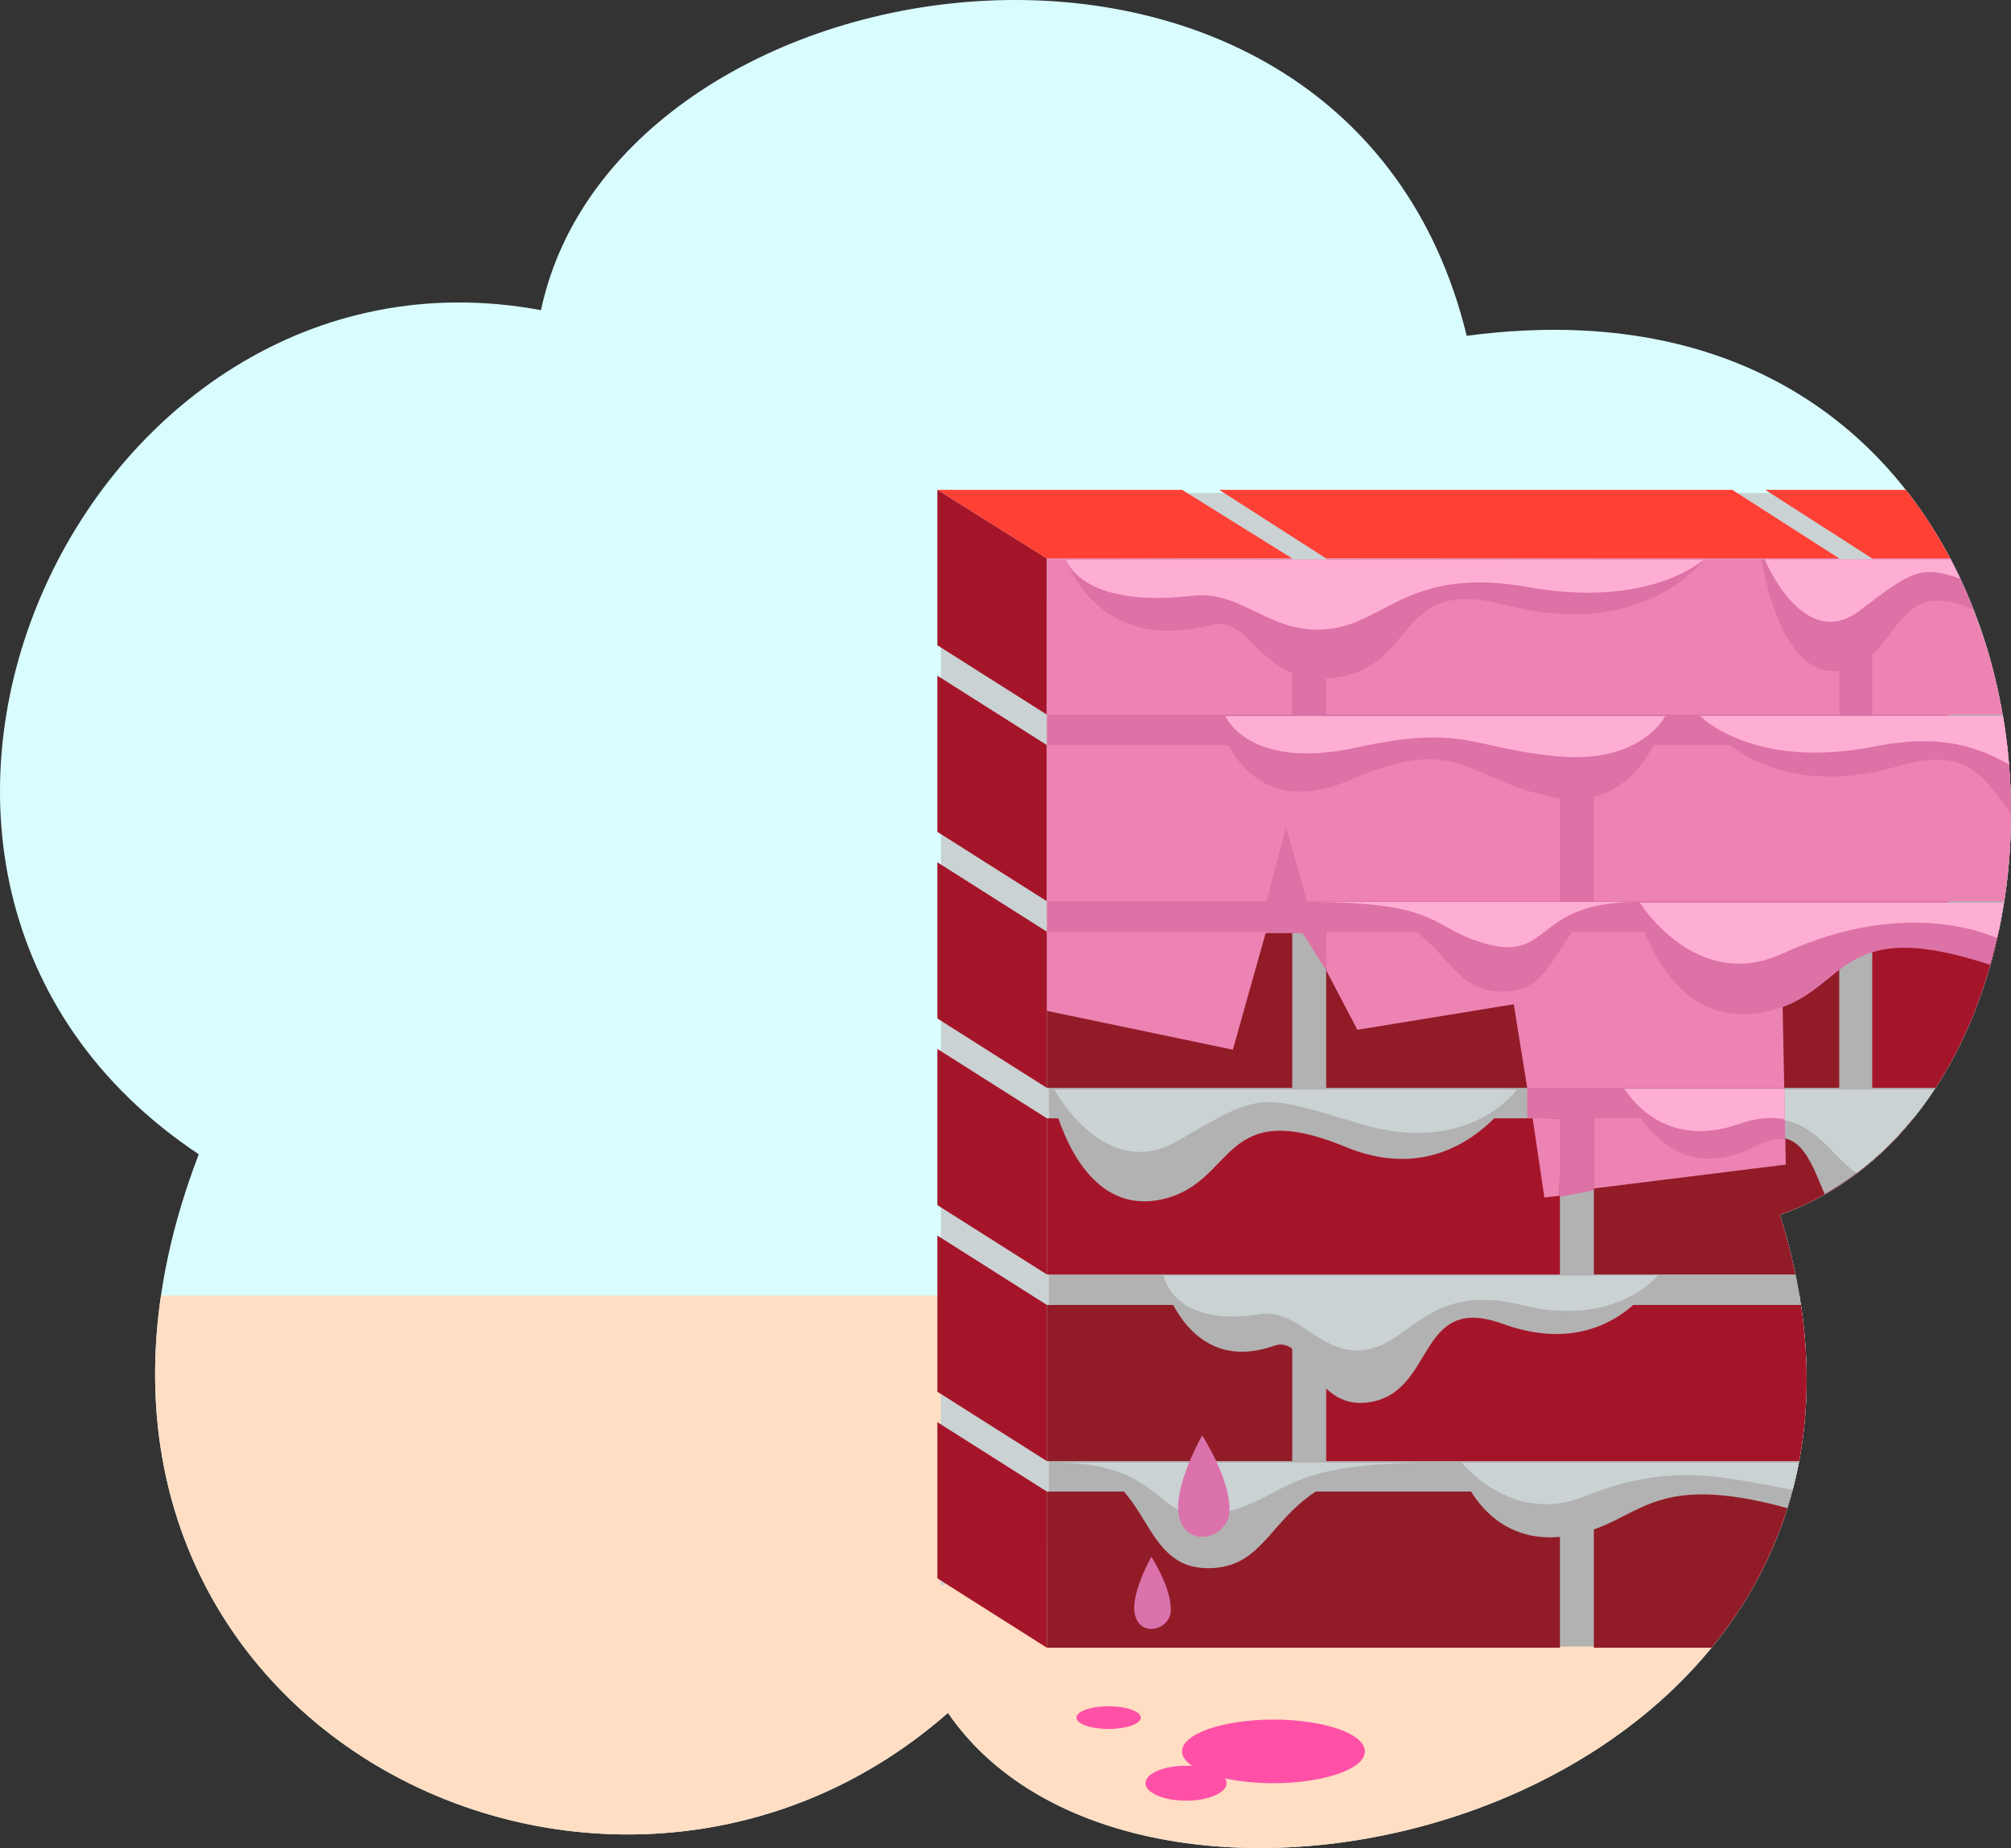 <?xml version="1.0" encoding="utf-8"?>
<!-- Generator: Adobe Illustrator 27.2.0, SVG Export Plug-In . SVG Version: 6.00 Build 0)  -->
<svg version="1.1" xmlns="http://www.w3.org/2000/svg" xmlns:xlink="http://www.w3.org/1999/xlink" x="0px" y="0px"
	 viewBox="0 0 1510.646 1388.022" enable-background="new 0 0 1510.646 1388.022" xml:space="preserve">
<rect x="0" y="0" width="1510.646" height="1388.022" fill="#333333" stroke="none"/>
<g id="trowel_x5F_paint_x5F_bubble">
	<g>
		<path fill="#FFFFFF" d="M760.47,736.392c0.14,0.437,0.289,0.87,0.43,1.306c-0.41-0.43-0.818-0.862-1.23-1.29
			C759.937,736.401,760.203,736.399,760.47,736.392z"/>
	</g>
	<path fill="#D9FDFF" d="M1101.787,252.223c-90.317-370.636-636.961-294.281-695.41-19.272
		C60.62,168.635-163.708,658.279,149.306,866.962C-9.669,1280.514,447.02,1519.41,712.099,1286.471
		c153.767,224.513,762.234,66.692,625.042-374.044C1612.301,815.245,1578.831,188.722,1101.787,252.223z M759.763,733.515
		c0.246-0.006,0.492-0.008,0.739-0.015c0.129,0.404,0.266,0.802,0.397,1.205C760.519,734.309,760.143,733.91,759.763,733.515z"/>
	<path fill="#FFDEC3" d="M712.099,1286.471c146.497,213.898,705.709,80.76,639.625-313.437H120.923
		C70.12,1319.303,470.615,1498.676,712.099,1286.471z"/>
	<path fill="#CAD2D3" d="M1337.14,912.427c184.609-65.201,230.292-368.669,96.304-542.166H706.812v820.771l641.635-235.31
		C1345.48,941.608,1341.732,927.178,1337.14,912.427z M759.763,733.515c0.246-0.006,0.492-0.008,0.739-0.015
		c0.129,0.404,0.266,0.802,0.397,1.205C760.519,734.309,760.143,733.91,759.763,733.515z"/>
	<path fill="#B2B2B2" d="M787.977,1236.671h498.448c64.387-79.2,93.045-188.254,50.715-324.244
		c167.437-59.136,220.591-314.274,129.064-490.674H787.977V1236.671z"/>
	<polygon fill="#A5152A" points="704.147,905.114 786.402,957.242 786.402,839.945 704.147,787.817 	"/>
	<rect x="786.402" y="839.945" fill="#A5152A" width="385.405" height="117.297"/>
	<polygon fill="#A5152A" points="704.147,1045.277 786.402,1097.405 786.402,980.108 704.147,927.98 	"/>
	<rect x="786.402" y="980.108" fill="#911C27" width="184.324" height="117.297"/>
	<polygon fill="#A5152A" points="704.147,764.951 786.402,817.079 786.402,699.781 704.147,647.653 	"/>
	<rect x="786.402" y="699.781" fill="#911C27" width="184.324" height="117.297"/>
	<polygon fill="#A5152A" points="704.147,1185.441 786.402,1237.569 786.402,1120.271 704.147,1068.143 	"/>
	<rect x="786.402" y="1120.271" fill="#911C27" width="385.405" height="117.297"/>
	<rect x="996.211" y="699.781" fill="#911C27" width="385.405" height="117.297"/>
	<polygon fill="#A5152A" points="704.147,484.624 786.402,536.752 786.402,419.455 704.147,367.897 	"/>
	<polygon fill="#FF4035" points="887.945,367.897 704.147,367.897 786.402,419.455 970.727,419.455 	"/>
	<polygon fill="#A5152A" points="704.147,624.787 786.402,676.915 786.402,559.618 704.147,507.49 	"/>
	<polygon fill="#911C27" points="1171.808,676.915 786.402,676.915 970.572,559.618 	"/>
	<polygon fill="#FF4035" points="1301.249,367.897 915.844,367.897 996.211,419.455 1381.616,419.455 	"/>
	<path fill="#A5152A" d="M1501.368,699.781h-94.966v117.297h47.58C1476.271,782.885,1492.188,742.71,1501.368,699.781z"/>
	<path fill="#911C27" d="M1437.386,839.945h-240.094v117.297h151.475c-3.014-14.596-6.87-29.535-11.627-44.815
		C1377.256,898.259,1410.808,872.836,1437.386,839.945z"/>
	<path fill="#A5152A" d="M996.211,1097.405h355.298c6.779-35.984,7.654-75.12,1.333-117.297H996.211V1097.405z"/>
	<path fill="#911C27" d="M1346.303,1120.271h-149.011v117.297h88.396C1313.301,1203.841,1334.42,1164.666,1346.303,1120.271z"/>
	<path fill="#FF4035" d="M1431.6,367.898h-105.565l80.367,51.557h58.597C1455.421,401.316,1444.299,384.03,1431.6,367.898z"/>
	<path fill="#B2B2B2" d="M1245.178,958.028H872.576c0,0,17.776,76.34,84.778,52.656c23.864-8.435,28.36,47.482,69.392,42.736
		c52.483-6.07,36.355-82.89,101.975-59.163C1210.722,1023.908,1245.178,958.028,1245.178,958.028z"/>
	<path fill="#CAD2D3" d="M1245.178,958.028H874.084c0,0,6.924,39.326,71.805,29.078c31.075-4.908,46.23,33.295,82.063,26.348
		c31.98-6.2,46.764-50.113,114.949-33.323C1214.08,997.66,1245.178,958.028,1245.178,958.028z"/>
	<g>
		<path fill="#B2B2B2" d="M1139.514,818.346H789.157c0,0,17.597,98.762,85.453,82.028c54.12-13.347,42.668-77.512,136.25-38.929
			C1095.549,896.362,1139.514,818.346,1139.514,818.346z"/>
		<path fill="#CAD2D3" d="M1139.514,818.346H792.005c0,0,37.979,70.848,93.234,38.268c63.37-37.365,61.222-34.941,137.489-12.277
			C1103.971,868.481,1139.514,818.346,1139.514,818.346z"/>
	</g>
	<g>
		<path fill="#B2B2B2" d="M1079.461,1098.496c-130.66,0-110.995,78.853-171.493,79.319c-56.631,0.437-40.283-79.319-115.467-79.319
			H1079.461z"/>
		<path fill="#CAD2D3" d="M1079.461,1098.496c-116.077,0-108.786,23.328-157.639,37.08c-56.325,15.856-39.374-37.08-129.321-37.08
			H1079.461z"/>
	</g>
	<path fill="#B2B2B2" d="M1095.143,1098.404c0,0,17.338,66.2,84.193,54.983c53.322-8.947,57.063-49.884,163.347-20.646
		c3.481-11.104,6.377-22.55,8.636-34.337H1095.143z"/>
	<path fill="#CAD2D3" d="M1097.95,1098.404c0,0,37.419,47.49,91.859,25.651c62.435-25.046,99.979-16.102,156.798-4.923
		c1.789-6.789,3.365-13.697,4.713-20.728H1097.95z"/>
	<polygon fill="#ED83B3" points="1172.174,840.076 1151.287,839.818 1160.122,899.394 1171.458,898.125 	"/>
	<path fill="#DB72AC" d="M903.055,1078.117c0,0-22.859,40.004-17.145,61.72c6.363,24.178,37.402,14.91,37.718-5.334
		C924.009,1110.12,903.055,1078.117,903.055,1078.117z"/>
	<path fill="#DB72AC" d="M864.893,1169.29c0,0-16.263,28.46-12.197,43.91c4.527,17.201,26.609,10.607,26.834-3.795
		C879.801,1192.058,864.893,1169.29,864.893,1169.29z"/>
	<ellipse fill="#FF50A8" cx="832.773" cy="1290.053" rx="24.168" ry="8.53"/>
	<path fill="#FF50A8" d="M956.628,1291.533c-37.93,0-68.679,10.695-68.679,23.888c0,3.927,2.742,7.63,7.57,10.898
		c-1.495-0.097-3.026-0.149-4.584-0.149c-16.821,0-30.458,5.882-30.458,13.139c0,7.256,13.636,13.139,30.458,13.139
		c16.821,0,30.458-5.882,30.458-13.139c0-1.264-0.422-2.484-1.194-3.641c10.561,2.304,23.043,3.641,36.429,3.641
		c37.93,0,68.679-10.695,68.679-23.888S994.558,1291.533,956.628,1291.533z"/>
	<rect x="786.402" y="450.831" fill="#DD72A7" width="677.022" height="250.024"/>
	<polygon fill="#ED83B3" points="1337.964,699.781 996.211,699.781 996.211,728.75 1019.667,773.445 1137.131,754.259 
		1147.24,817.079 1340.31,817.079 	"/>
	<polygon fill="#ED83B3" points="926.113,788.389 951.022,699.781 786.402,699.781 786.402,759.221 	"/>
	<polygon fill="#ED83B3" points="1197.292,892.623 1341.506,874.679 1340.768,837.74 1197.292,837.74 	"/>
	<polygon fill="#ED83B3" points="1171.808,559.618 786.402,559.618 786.402,676.915 951.367,676.915 966.123,620.789 
		981.765,676.915 1171.808,676.915 	"/>
	<path fill="#ED83B3" d="M970.727,419.718c-66.064-0.002-121.638-0.075-154.077-0.263h-30.248v117.297h184.324V419.718z"/>
	<path fill="#ED83B3" d="M1381.616,419.455h-123.45c-85.654,0.131-180.146,0.243-261.955,0.26v117.037h385.405V419.455z"/>
	<path fill="#ED83B3" d="M1464.995,419.455h-58.593v117.297h97.927c-0.081-0.467-4.423-28.448-13.991-56.961
		C1480.353,450.034,1465.124,419.698,1464.995,419.455z"/>
	<path fill="#ED83B3" d="M1197.292,676.915h308.287c5.927-38.157,6.697-77.969,2.07-117.297h-310.357V676.915z"/>
	<path fill="#DD72A7" d="M1326.833,759.951c62.281-13.347,50.08-74.19,168.136-35.312c4.328-15.173,7.773-30.797,10.319-46.717
		h-276.794C1228.494,677.923,1248.745,776.686,1326.833,759.951z"/>
	<path fill="#DD72A7" d="M1389.102,502.191c39.26-12.603,33.617-70.497,93.391-44.434c-5.019-12.852-10.722-25.414-17.119-37.594
		h-141.921C1323.452,420.162,1336.971,518.925,1389.102,502.191z"/>
	<path fill="#DD72A7" d="M1426.355,575.322c54.811-16.048,65.137,12.21,84.285,35.597c0.063-24.395-1.91-48.967-5.973-73.208
		h-227.612C1277.055,537.711,1321.228,606.102,1426.355,575.322z"/>
	<path fill="#FFAED3" d="M1339.065,716.191c95.684-44.148,160.106-11.803,161.043-11.573c2.012-8.785,3.74-17.693,5.18-26.695
		h-273.516C1231.772,677.923,1274.19,746.124,1339.065,716.191z"/>
	<path fill="#FFAED3" d="M1277.055,537.711c0,0,39.868,41.143,131.121,22.947c50.97-10.163,78.662,1.098,101.022,13.531
		c-0.993-12.2-2.504-24.38-4.531-36.478H1277.055z"/>
	<path fill="#FFAED3" d="M1397.268,458.431c38.3-29.395,45.454-34.161,75.29-23.823c-2.288-4.87-4.685-9.686-7.184-14.445H1325.64
		C1325.64,420.162,1354.818,491.011,1397.268,458.431z"/>
	<path fill="#DD72A7" d="M914.364,537.875h336.454c0,0-17.865,73.59-83.369,61.01c-65.504-12.579-70.467-49.06-152.844-13.208
		S914.364,537.875,914.364,537.875z"/>
	<path fill="#FFAED3" d="M920.482,537.875h330.337c0,0-17.54,36.313-81.853,30.106c-64.313-6.207-69.186-24.209-150.065-6.518
		S920.482,537.875,920.482,537.875z"/>
	<path fill="#DD72A7" d="M1279.657,420.36H800.836c0,0,22.844,71.269,108.947,49.158c30.667-7.875,36.445,44.328,89.173,39.897
		c67.444-5.667,46.719-77.384,131.046-55.233C1235.38,481.864,1279.657,420.36,1279.657,420.36z"/>
	<path fill="#FFAED3" d="M1279.657,420.36H800.836c0,0,10.836,36.714,94.214,27.147c39.934-4.582,59.409,31.083,105.457,24.598
		c41.097-5.788,60.095-46.785,147.718-31.109C1239.694,457.359,1279.657,420.36,1279.657,420.36z"/>
	<path fill="#DD72A7" d="M977.83,677.42c114.961,0,97.658,66.962,150.887,67.358c49.827,0.371,35.443-67.358,101.593-67.358H977.83z
		"/>
	<path fill="#FFAED3" d="M982.83,677.42c102.13,0,90.714,19.81,133.698,31.489c49.557,13.465,34.643-31.489,113.782-31.489H982.83z"
		/>
	<rect x="1147.24" y="817.079" fill="#DD72A7" width="193.103" height="22.866"/>
	<g>
		<path fill="#B2B2B2" d="M1318.155,859.699c33.245-17.163,41.477,11.602,52.482,37.094c33.105-18.656,60.637-45.777,82.273-78.484
			h-232.44L1318.155,859.699z"/>
		<path fill="#CAD2D3" d="M1306.261,844.782c51.243-18.016,66.53,22.321,88.449,36.251c22.597-16.995,42.043-38.299,58.2-62.723
			h-232.44C1220.47,818.31,1246.555,865.774,1306.261,844.782z"/>
	</g>
	<path fill="#DD72A7" d="M1340.343,817.721H1220.47c0,0,28.901,78.899,97.685,43.389c9.467-4.887,16.904-6.209,22.955-5.016
		L1340.343,817.721z"/>
	<path fill="#FFAED3" d="M1340.343,817.721H1220.47c0,0,26.085,47.464,85.791,26.472c13.867-4.876,25.097-5.472,34.542-3.481
		L1340.343,817.721z"/>
	<polygon fill="#DD72A7" points="1171.808,898.958 1171.808,839.945 1197.292,839.945 1197.292,893.958 	"/>
	<polygon fill="#DD72A7" points="977.83,699.781 996.211,728.787 996.211,699.781 	"/>
</g>
<g id="Layer_1">
</g>
</svg>
